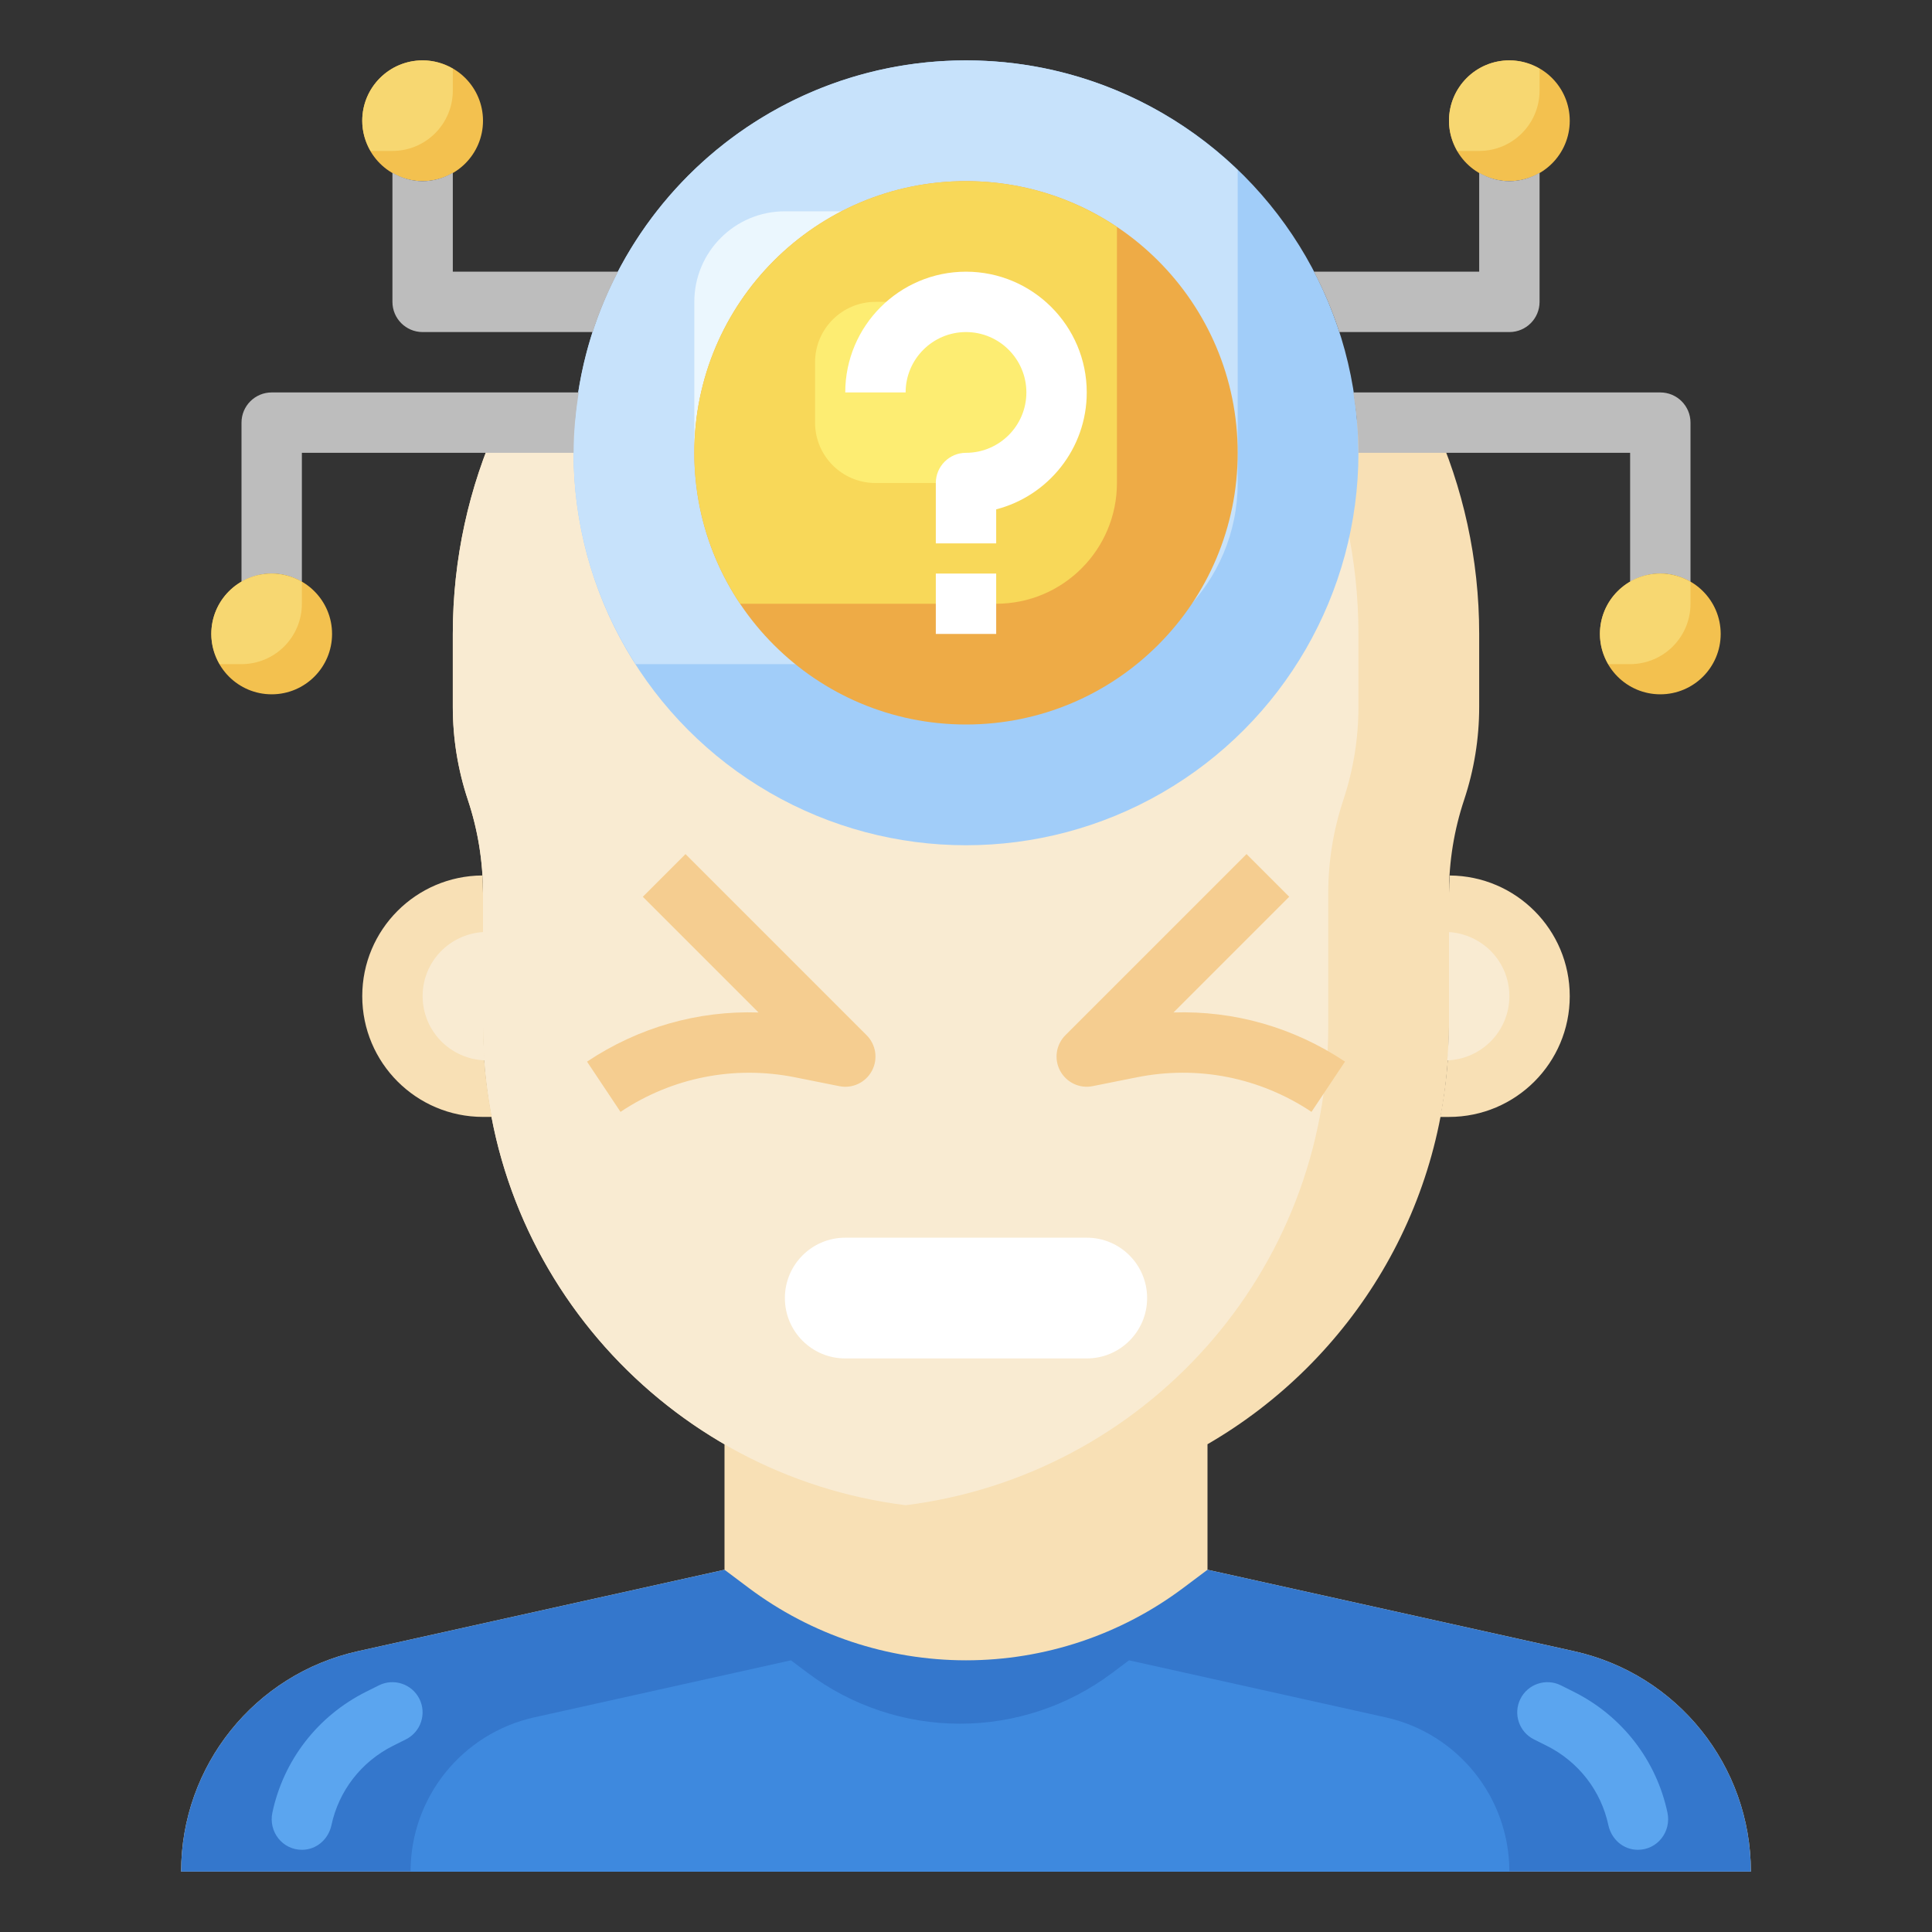<?xml version="1.0" encoding="utf-8"?>
<!-- Generator: Adobe Illustrator 26.0.2, SVG Export Plug-In . SVG Version: 6.00 Build 0)  -->
<svg version="1.1" id="Layer_32" xmlns="http://www.w3.org/2000/svg" xmlns:xlink="http://www.w3.org/1999/xlink" x="0px" y="0px"
	 viewBox="0 0 64 64" style="enable-background:new 0 0 64 64;" xml:space="preserve">
<rect x="0" y="0" width="64" height="64" fill="#333333" stroke="none"/>
<g>
	<path style="fill:#F8E0B5;" d="M52.143,54.698L40,52v-4.158c4.778-2.768,8-7.923,8-13.842v-4.419c0-1.047,0.169-2.088,0.5-3.081
		c0.331-0.994,0.5-2.034,0.5-3.081V21c0-2.495-0.538-4.865-1.503-7H16.503C15.538,16.135,15,18.505,15,21v2.419
		c0,1.047,0.169,2.088,0.5,3.081c0.331,0.993,0.5,2.034,0.5,3.081V34c0,5.919,3.222,11.074,8,13.842V52l-12.143,2.698
		C8.435,55.459,6,58.494,6,62h52C58,58.494,55.565,55.459,52.143,54.698z"/>
	<path style="fill:#F9EBD2;" d="M15,23.419c0,1.047,0.169,2.088,0.5,3.081c0.331,0.993,0.5,2.034,0.5,3.081V34
		c0,8.158,6.11,14.876,14,15.862C37.89,48.876,44,42.158,44,34v-4.419c0-1.047,0.169-2.088,0.5-3.081
		c0.331-0.994,0.5-2.034,0.5-3.081V21c0-2.495-0.538-4.865-1.503-7H16.503C15.538,16.135,15,18.505,15,21V23.419z"/>
	<circle style="fill:#A1CDF9;" cx="32" cy="15" r="13"/>
	<path style="fill:#C7E2FB;" d="M32,2c-7.18,0-13,5.82-13,13c0,2.58,0.761,4.978,2.057,7H35c3.314,0,6-2.686,6-6V5.633
		C38.664,3.387,35.496,2,32,2z"/>
	<path style="fill:#EBF7FE;" d="M33,18h-7c-1.657,0-3-1.343-3-3v-5c0-1.657,1.343-3,3-3h7c1.657,0,3,1.343,3,3v5
		C36,16.657,34.657,18,33,18z"/>
	<circle style="fill:#EEAB46;" cx="32" cy="15" r="9"/>
	<path style="fill:#F8D859;" d="M32,6c-4.971,0-9,4.029-9,9c0,1.851,0.56,3.57,1.518,5H33c2.209,0,4-1.791,4-4V7.518
		C35.57,6.56,33.851,6,32,6z"/>
	<path style="fill:#FDED72;" d="M33,16h-4c-1.105,0-2-0.895-2-2v-2c0-1.105,0.895-2,2-2h4c1.105,0,2,0.895,2,2v2
		C35,15.105,34.105,16,33,16z"/>
	<path style="fill:#BDBDBD;" d="M55,13H44.831C44.932,13.654,45,14.318,45,15h9v4.277C54.295,19.106,54.634,19,55,19
		s0.705,0.106,1,0.277V14C56,13.448,55.552,13,55,13z"/>
	<path style="fill:#F8E0B5;" d="M48.023,29.002C48.012,29.195,48,29.388,48,29.581V34c0,1.026-0.106,2.027-0.291,3H48
		c2.209,0,4-1.791,4-4C52,30.799,50.221,29.015,48.023,29.002z"/>
	<path style="fill:#F9EBD2;" d="M48,30.877V34c0,0.38-0.031,0.752-0.057,1.126C49.085,35.083,50,34.151,50,32.998
		C50,31.865,49.115,30.948,48,30.877z"/>
	<path style="fill:#F8E0B5;" d="M15.977,29.001C15.988,29.194,16,29.387,16,29.58v4.419c0,1.026,0.106,2.027,0.291,3H16
		c-2.209,0-4-1.791-4-4C12,30.798,13.779,29.014,15.977,29.001z"/>
	<path style="fill:#F9EBD2;" d="M16,30.876v3.123c0,0.38,0.031,0.752,0.057,1.126C14.915,35.082,14,34.149,14,32.997
		C14,31.864,14.885,30.947,16,30.876z"/>
	<g>
		<path style="fill:#F5CD90;" d="M43.445,36.832c-1.713-1.142-3.768-1.548-5.785-1.145l-1.464,0.293
			c-0.433,0.087-0.869-0.12-1.078-0.509c-0.208-0.388-0.137-0.867,0.175-1.179l6-6l1.414,1.414l-3.833,3.833
			c2.016-0.064,3.978,0.493,5.681,1.628L43.445,36.832z"/>
	</g>
	<g>
		<path style="fill:#F5CD90;" d="M20.555,36.832l-1.109-1.664c1.703-1.135,3.669-1.695,5.681-1.628l-3.833-3.833l1.414-1.414l6,6
			c0.312,0.312,0.383,0.791,0.175,1.179c-0.208,0.389-0.646,0.596-1.078,0.509l-1.464-0.293
			C24.322,35.285,22.267,35.69,20.555,36.832z"/>
	</g>
	<path style="fill:#3477CC;" d="M52.143,54.698L40,52l-0.8,0.6C37.123,54.158,34.596,55,32,55s-5.123-0.842-7.2-2.4L24,52
		l-12.143,2.698C8.435,55.459,6,58.494,6,62h52C58,58.494,55.565,55.459,52.143,54.698z"/>
	<path style="fill:#3E89DE;" d="M45.9,56.889L37.4,55l-0.56,0.42c-1.454,1.091-3.223,1.68-5.04,1.68s-3.586-0.59-5.04-1.68L26.2,55
		l-8.5,1.889c-2.396,0.532-4.1,2.657-4.1,5.111H50C50,59.546,48.296,57.421,45.9,56.889z"/>
	<circle style="fill:#F3C14F;" cx="50" cy="4" r="2"/>
	<path style="fill:#BDBDBD;" d="M50,6c-0.366,0-0.705-0.106-1-0.277V9h-5.474c0.333,0.638,0.616,1.305,0.841,2H50
		c0.552,0,1-0.448,1-1V5.723C50.705,5.894,50.366,6,50,6z"/>
	<g>
		<path style="fill:#5BA5EF;" d="M54.258,61.277h-0.002c-0.481,0-0.876-0.347-0.977-0.818c-0.242-1.129-0.98-2.097-2.044-2.629
			l-0.422-0.211c-0.494-0.247-0.694-0.848-0.447-1.342v0c0.247-0.494,0.848-0.694,1.342-0.447l0.422,0.211
			c1.62,0.81,2.742,2.285,3.107,4.005C55.37,60.677,54.903,61.277,54.258,61.277z"/>
	</g>
	<g>
		<path style="fill:#5BA5EF;" d="M10.001,61.277h0.002c0.481,0,0.876-0.347,0.977-0.818c0.242-1.129,0.98-2.097,2.044-2.629
			l0.422-0.211c0.494-0.247,0.694-0.848,0.447-1.342l0,0c-0.247-0.494-0.848-0.694-1.342-0.447L12.13,56.04
			c-1.62,0.81-2.742,2.285-3.107,4.005C8.889,60.677,9.356,61.277,10.001,61.277z"/>
	</g>
	<path style="fill:#F7D771;" d="M50,2c-1.105,0-2,0.895-2,2c0,0.366,0.106,0.705,0.277,1H49c1.105,0,2-0.895,2-2V2.277
		C50.705,2.106,50.366,2,50,2z"/>
	<circle style="fill:#F3C14F;" cx="55" cy="21" r="2"/>
	<path style="fill:#F7D771;" d="M55,19c-1.105,0-2,0.895-2,2c0,0.366,0.106,0.705,0.277,1H54c1.105,0,2-0.895,2-2v-0.723
		C55.705,19.106,55.366,19,55,19z"/>
	<path style="fill:#BDBDBD;" d="M9,13h10.169C19.068,13.654,19,14.318,19,15h-9v4.277C9.705,19.106,9.366,19,9,19
		s-0.705,0.106-1,0.277V14C8,13.448,8.448,13,9,13z"/>
	<circle style="fill:#F3C14F;" cx="14" cy="4" r="2"/>
	<path style="fill:#BDBDBD;" d="M14,6c0.366,0,0.705-0.106,1-0.277V9h5.474c-0.333,0.638-0.616,1.305-0.841,2H14
		c-0.552,0-1-0.448-1-1V5.723C13.295,5.894,13.634,6,14,6z"/>
	<path style="fill:#F7D771;" d="M14,2c-1.105,0-2,0.895-2,2c0,0.366,0.106,0.705,0.277,1H13c1.105,0,2-0.895,2-2V2.277
		C14.705,2.106,14.366,2,14,2z"/>
	<circle style="fill:#F3C14F;" cx="9" cy="21" r="2"/>
	<path style="fill:#F7D771;" d="M9,19c-1.105,0-2,0.895-2,2c0,0.366,0.106,0.705,0.277,1H8c1.105,0,2-0.895,2-2v-0.723
		C9.705,19.106,9.366,19,9,19z"/>
	<path style="fill:#FFFFFF;" d="M36,45h-8c-1.105,0-2-0.895-2-2v0c0-1.105,0.895-2,2-2h8c1.105,0,2,0.895,2,2v0
		C38,44.105,37.105,45,36,45z"/>
	<g>
		<path style="fill:#FFFFFF;" d="M33,18h-2v-2c0-0.553,0.448-1,1-1c1.103,0,2-0.897,2-2s-0.897-2-2-2s-2,0.897-2,2h-2
			c0-2.206,1.794-4,4-4s4,1.794,4,4c0,1.86-1.277,3.429-3,3.873V18z"/>
	</g>
	<g>
		<rect x="31" y="19" style="fill:#FFFFFF;" width="2" height="2"/>
	</g>
</g>
</svg>
